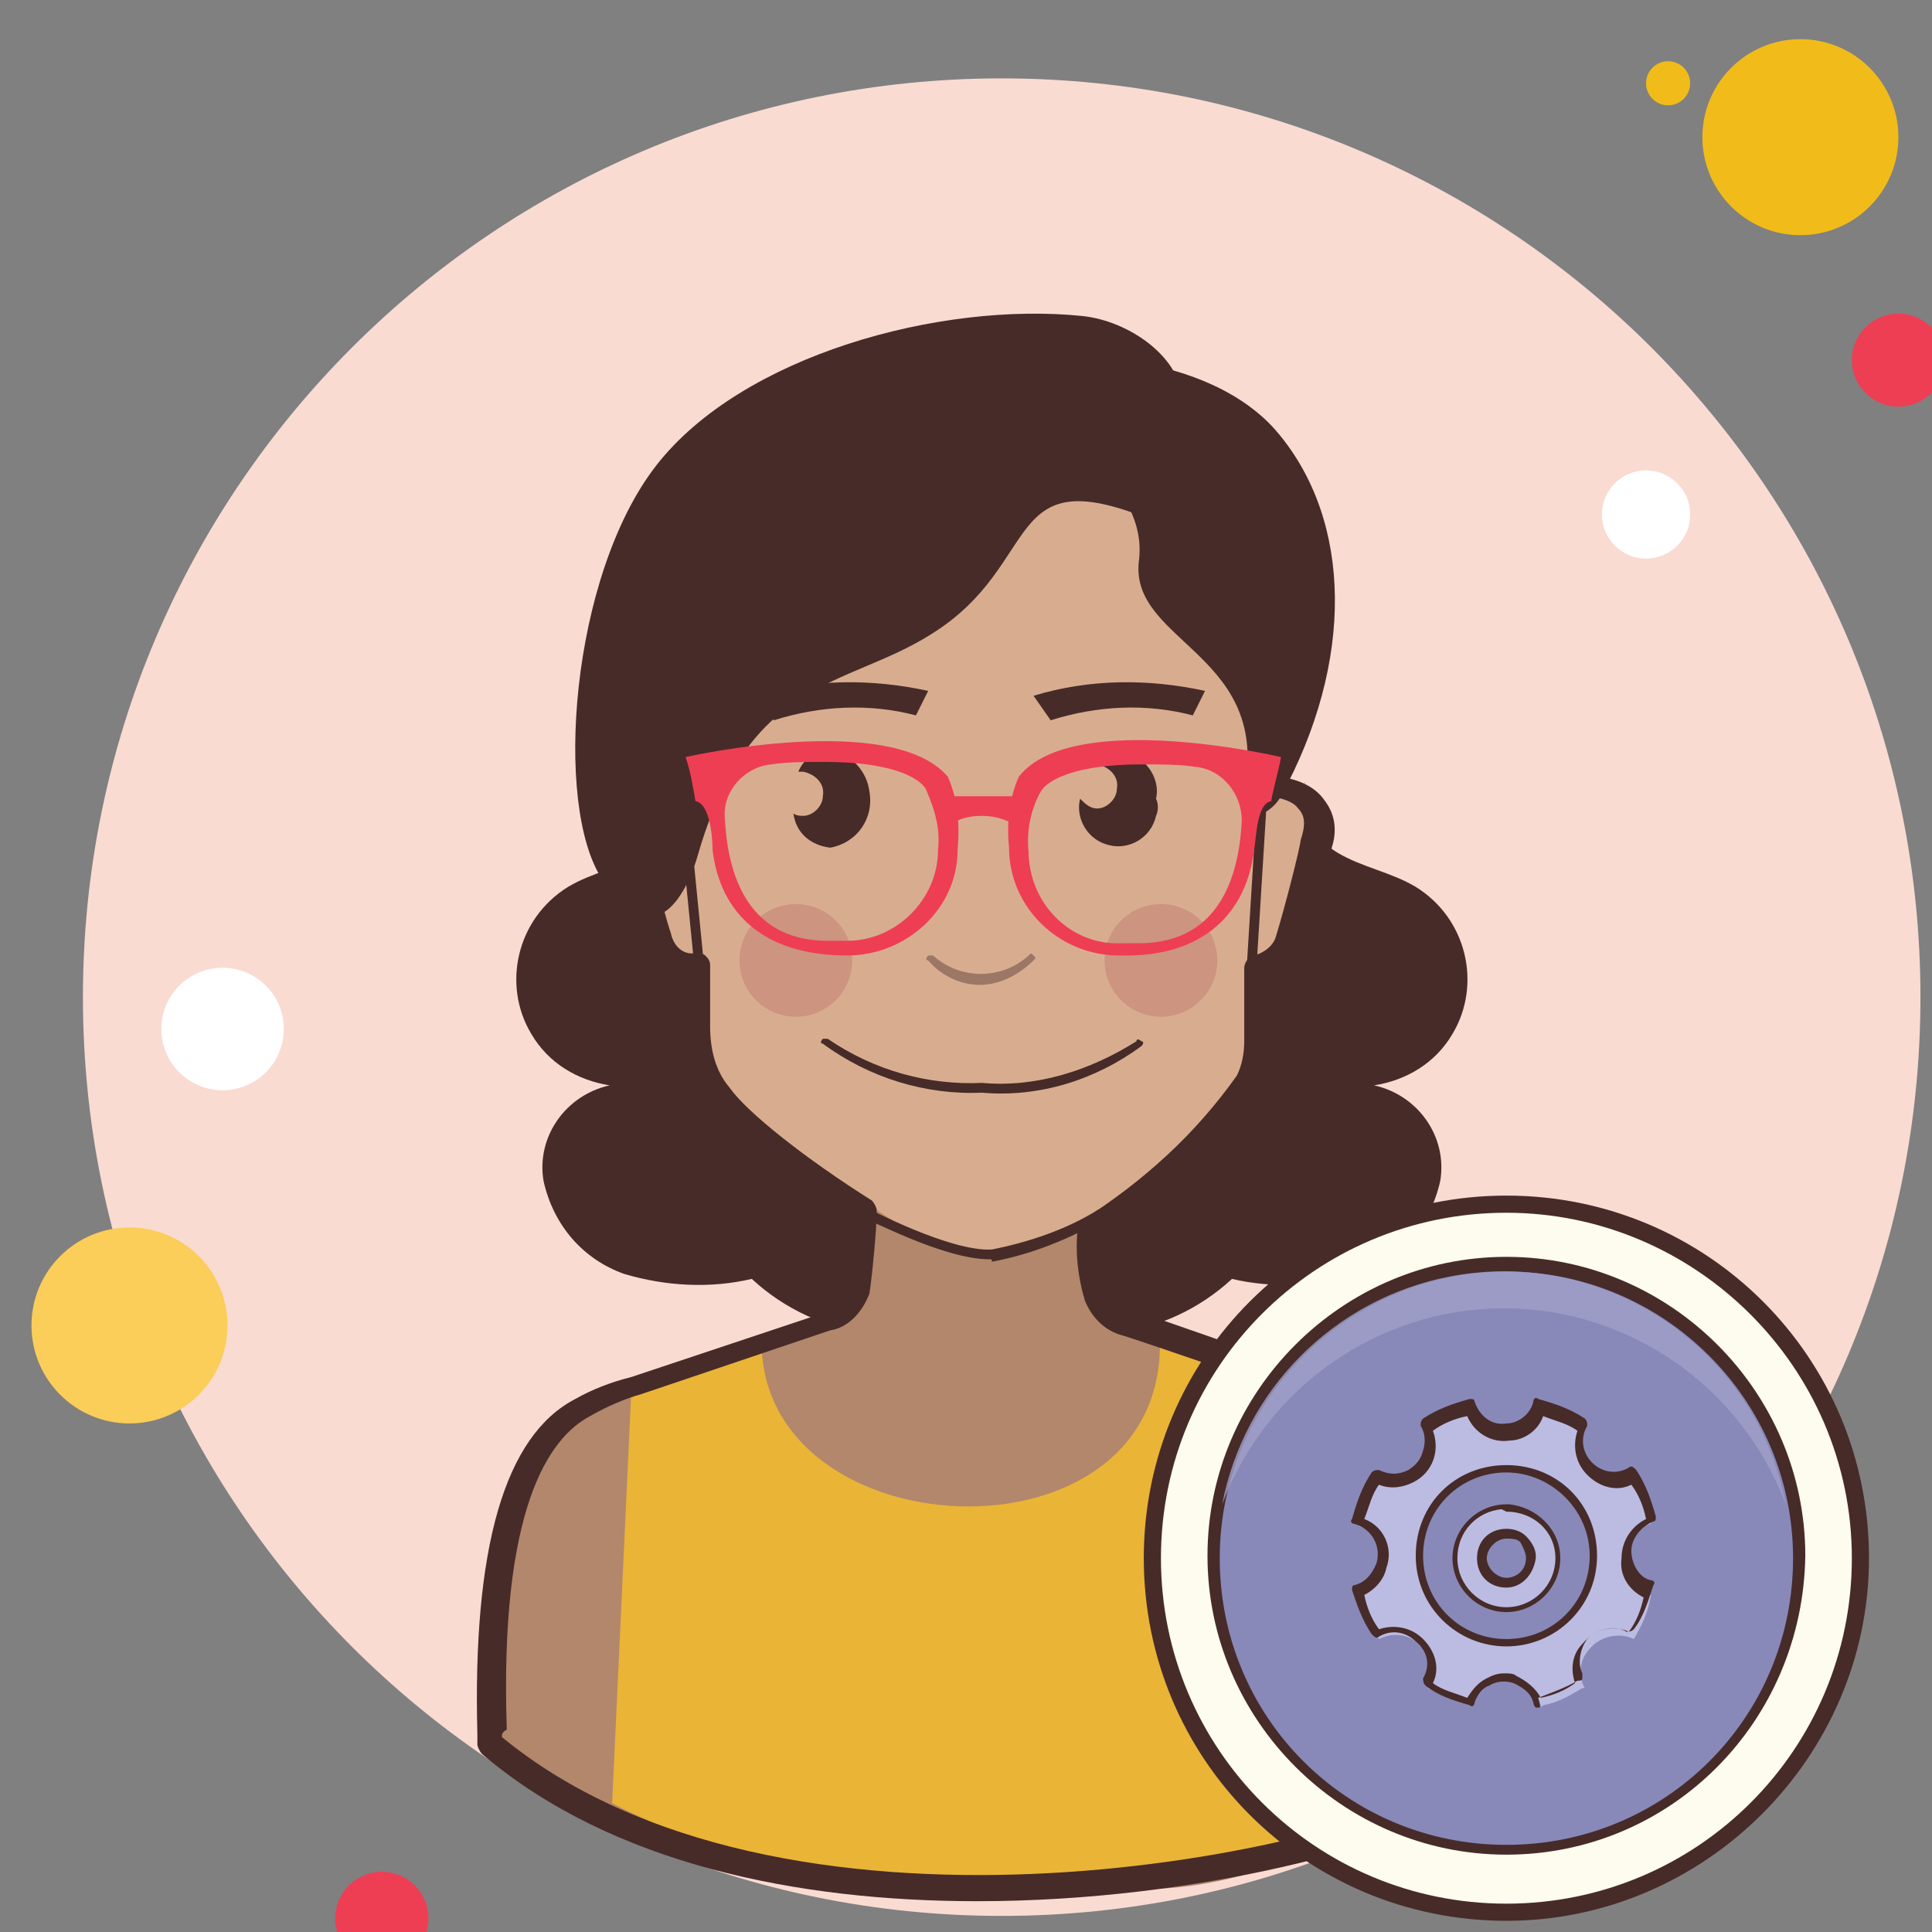 <?xml version="1.0" encoding="UTF-8" standalone="no"?>
<!DOCTYPE svg PUBLIC "-//W3C//DTD SVG 1.1//EN" "http://www.w3.org/Graphics/SVG/1.1/DTD/svg11.dtd">
<!-- Created with Vectornator (http://vectornator.io/) -->
<svg height="100%" stroke-miterlimit="10" style="fill-rule:nonzero;clip-rule:evenodd;stroke-linecap:round;stroke-linejoin:round;" version="1.1" viewBox="0 0 1024 1024" width="100%" xml:space="preserve" xmlns="http://www.w3.org/2000/svg" xmlns:vectornator="http://vectornator.io" xmlns:xlink="http://www.w3.org/1999/xlink">
<rect x="0" y="0" width="1024" height="1024" fill="#808080" stroke="none"/>
<defs/>
<clipPath id="ArtboardFrame">
<rect height="1024" width="1024" x="0" y="0"/>
</clipPath>
<g clip-path="url(#ArtboardFrame)" id="Layer-1" vectornator:layerName="Layer 1">
<path d="M150.433 602.525C143.974 602.519 138.735 607.754 138.735 614.212C138.735 620.671 143.974 625.905 150.433 625.9C156.892 625.905 162.131 620.671 162.131 614.212C162.131 607.754 156.892 602.519 150.433 602.525ZM917.889 283.077C912.868 283.077 908.799 287.146 908.799 292.167C908.799 297.187 912.868 301.257 917.889 301.257C922.909 301.257 926.979 297.187 926.979 292.167C926.979 287.146 922.909 283.077 917.889 283.077Z" fill="#ffffff" fill-rule="evenodd" opacity="1" stroke="none"/>
<path d="M884.126 32.453C877.671 32.453 872.439 37.685 872.439 44.14C872.439 50.594 877.671 55.827 884.126 55.827C890.58 55.827 895.813 50.594 895.813 44.14C895.813 37.685 890.58 32.453 884.126 32.453ZM156.926 702.515C150.471 702.515 145.239 707.748 145.239 714.202C145.239 720.657 150.471 725.89 156.926 725.89C163.38 725.89 168.613 720.657 168.613 714.202C168.613 707.748 163.38 702.515 156.926 702.515Z" fill="#f1bc19" fill-rule="evenodd" opacity="1" stroke="none"/>
<path d="M530.914 41.542C261.971 41.542 43.95 259.564 43.95 528.507C43.95 797.45 261.971 1015.47 530.914 1015.47C799.857 1015.47 1017.88 797.45 1017.88 528.507C1017.88 259.564 799.857 41.542 530.914 41.542Z" fill="#f9dbd2" fill-rule="evenodd" opacity="1" stroke="none"/>
<path d="M954.249 20.765C925.561 20.765 902.306 44.021 902.306 72.708C902.306 101.395 925.561 124.651 954.249 124.651C982.936 124.651 1006.19 101.395 1006.19 72.708C1006.19 44.021 982.936 20.765 954.249 20.765Z" fill="#f1bc19" fill-rule="evenodd" opacity="1" stroke="none"/>
<path d="M1006.19 166.205C992.565 166.205 981.519 177.252 981.519 190.878C981.519 204.505 992.565 215.551 1006.19 215.551C1019.82 215.551 1030.86 204.505 1030.86 190.878C1030.86 177.252 1019.82 166.205 1006.19 166.205Z" fill="#ee3e54" fill-rule="evenodd" opacity="1" stroke="none"/>
<path d="M889.32 846.657C875.694 846.657 864.647 857.703 864.647 871.33C864.647 884.956 875.694 896.002 889.32 896.002C902.946 896.002 913.993 884.956 913.993 871.33C913.993 857.703 902.946 846.657 889.32 846.657ZM68.623 650.572C39.936 650.572 16.68 673.828 16.68 702.515C16.68 731.203 39.936 754.458 68.623 754.458C97.31 754.458 120.566 731.203 120.566 702.515C120.566 673.828 97.31 650.572 68.623 650.572Z" fill="#fbcd59" fill-rule="evenodd" opacity="1" stroke="none"/>
<path d="M202.376 992.097C193.552 992.083 185.393 996.783 180.977 1004.42C176.561 1012.06 176.561 1021.48 180.977 1029.12C185.393 1036.76 193.552 1041.46 202.376 1041.44C211.2 1041.46 219.359 1036.76 223.775 1029.12C228.191 1021.48 228.191 1012.06 223.775 1004.42C219.359 996.783 211.2 992.083 202.376 992.097Z" fill="#ee3e54" fill-rule="evenodd" opacity="1" stroke="none"/>
<path d="M872.439 249.314C859.521 249.302 849.043 259.771 849.043 272.688C849.043 285.606 859.521 296.074 872.439 296.062C885.356 296.074 895.834 285.606 895.834 272.688C895.834 259.771 885.356 249.302 872.439 249.314ZM117.969 512.924C100.039 512.924 85.504 527.459 85.504 545.388C85.504 563.318 100.039 577.852 117.969 577.852C135.898 577.852 150.433 563.318 150.433 545.388C150.433 527.459 135.898 512.924 117.969 512.924Z" fill="#ffffff" fill-rule="evenodd" opacity="1" stroke="none"/>
<path d="M359.503 414.232C365.996 427.218 355.607 444.1 342.622 451.891C329.636 459.682 314.053 462.28 301.067 470.071C273.797 486.952 266.006 522.014 281.589 547.985C290.679 563.568 306.262 572.658 323.143 575.255C299.769 580.45 284.186 602.525 288.082 625.9C293.276 649.274 308.859 667.454 330.934 675.245C353.01 681.738 376.384 683.037 398.46 677.842C433.522 710.307 485.464 716.8 527.019 693.425" fill="#472b29" fill-rule="evenodd" opacity="1" stroke="none"/>
<path d="M691.937 414.232C685.444 427.218 695.833 444.1 708.819 451.891C721.804 459.682 737.387 462.28 750.373 470.071C777.643 486.952 785.434 522.014 769.851 547.985C760.761 563.568 745.179 572.658 728.297 575.255C751.671 580.45 767.254 602.525 763.359 625.9C758.164 649.274 742.581 667.454 720.506 675.245C698.43 681.738 675.056 683.037 652.98 677.842C617.919 710.307 565.976 716.8 524.422 693.425" fill="#472b29" fill-rule="evenodd" opacity="1" stroke="none"/>
<path d="M668.563 414.232C669.862 394.754 676.354 371.38 677.653 362.29L662.07 318.138C645.189 297.361 633.502 277.882 610.127 262.3C584.156 245.418 550.393 255.807 520.526 248.015C446.507 229.835 378.982 303.854 355.607 373.977C355.607 373.977 355.607 375.275 354.309 375.275C356.906 388.261 358.204 401.247 359.503 412.934C340.024 412.934 329.636 423.322 336.129 444.1C336.129 444.1 343.92 477.862 349.114 494.744C350.413 503.834 359.503 510.327 368.593 510.327C368.593 520.715 368.593 532.402 368.593 542.791C368.593 555.777 372.489 568.762 380.28 579.151C399.759 607.72 499.749 672.648 524.422 670.051C563.379 670.051 641.293 603.824 662.07 570.061C665.966 563.568 667.264 555.777 668.563 547.985C668.563 535 668.563 522.014 668.563 509.028C676.354 507.73 682.847 501.237 685.444 493.445C690.639 476.564 698.43 442.801 698.43 442.801C703.624 424.621 688.042 412.934 668.563 414.232Z" fill="#d8ad8f" fill-rule="evenodd" opacity="1" stroke="none"/>
<path d="M728.297 745.368L724.402 744.07L716.61 741.472C701.027 734.98 595.843 698.62 595.843 698.62C589.35 696.022 582.857 690.828 580.26 684.335C577.663 671.35 576.364 659.662 577.663 646.677C559.483 654.468 541.303 660.961 523.123 664.857C498.45 667.454 455.597 634.99 455.597 634.99C455.597 634.99 454.299 673.947 453 683.037C450.403 690.828 443.91 696.022 436.119 697.321L334.83 732.382C324.442 734.98 315.352 738.875 306.262 744.07C285.484 758.354 269.902 780.43 263.409 805.102L263.409 805.102C263.409 806.401 263.409 808.998 262.11 812.894C260.812 818.088 260.812 824.581 260.812 829.775C260.812 836.268 260.812 908.988 259.513 916.78C347.816 1007.68 471.18 1001.19 607.53 1001.19C667.264 1001.19 725.7 967.424 777.643 947.945C773.747 825.88 782.837 762.25 728.297 745.368Z" fill="#b2876b" fill-rule="evenodd" opacity="1" stroke="none"/>
<path d="M371.19 520.715C369.892 520.715 368.593 519.417 368.593 518.118L358.204 412.934C358.204 411.635 359.503 410.337 360.802 410.337C362.1 410.337 363.399 411.635 363.399 412.934L373.787 518.118C375.086 519.417 373.787 520.715 371.19 520.715C372.489 520.715 372.489 520.715 371.19 520.715ZM663.369 515.521C663.369 515.521 663.369 514.222 663.369 515.521C662.07 515.521 660.771 514.222 660.771 512.924L667.264 407.74C667.264 406.441 668.563 405.142 669.861 405.142C671.16 405.142 672.459 406.441 672.459 407.74L665.966 512.924C665.966 514.222 665.966 515.521 663.369 515.521Z" fill="#472b29" fill-rule="evenodd" opacity="1" stroke="none"/>
<path d="M403.654 709.008C401.057 825.88 629.606 833.671 614.023 699.918L677.653 721.994L697.132 980.41C697.132 980.41 469.882 1032.35 324.442 955.737L334.83 732.382L403.654 709.008Z" fill="#eab436" fill-rule="evenodd" opacity="1" stroke="none"/>
<path d="M517.929 1007.68C423.133 1007.68 324.442 988.201 255.617 929.765C254.319 928.467 253.02 925.87 253.02 924.571C253.02 923.272 253.02 921.974 253.02 919.377C250.423 820.685 267.304 760.951 304.963 741.472C314.053 736.278 324.441 732.382 334.83 729.785L436.119 696.022C442.611 694.724 446.507 690.828 447.806 685.634C449.104 680.44 450.403 659.662 451.701 649.274C421.834 629.795 386.773 605.122 376.384 588.241C367.294 576.554 363.399 562.27 364.697 547.985L364.697 522.014C355.607 519.417 347.816 511.625 345.219 502.535C340.024 486.952 332.233 453.19 332.233 451.891C327.039 437.607 330.934 428.517 334.83 423.322C337.427 419.427 343.92 414.232 355.607 412.934C355.607 410.337 355.607 409.038 355.607 406.441C351.711 398.65 350.413 392.157 349.114 383.067C349.114 298.66 424.431 229.835 516.63 229.835C608.829 229.835 684.146 298.66 684.146 383.067C684.146 392.157 681.549 399.948 677.653 407.74C677.653 409.038 677.653 410.337 677.653 411.635C688.041 412.934 697.131 416.83 702.326 424.621C706.221 429.815 710.117 438.905 704.923 451.891C703.624 459.682 695.833 489.55 691.937 502.535C690.639 510.327 684.146 518.118 676.354 520.715L676.354 551.881C676.354 560.971 673.757 568.762 669.861 576.554C646.487 607.72 619.217 633.691 586.753 655.767C586.753 666.155 586.753 675.245 589.35 685.634C590.649 689.53 595.843 693.425 601.037 694.724C606.231 696.022 706.221 731.084 721.804 737.577L732.193 741.472L732.193 741.472C781.539 757.055 782.837 803.804 785.434 886.912C785.434 905.092 786.733 924.571 788.031 946.647C788.031 949.244 786.733 951.841 785.434 951.841C743.88 977.812 634.8 1007.68 517.929 1007.68ZM266.006 920.675C412.744 1041.44 699.729 985.604 772.449 944.05C771.15 923.272 771.15 905.092 771.15 888.211C768.553 807.7 768.553 767.444 726.999 754.458L723.103 753.16L715.312 749.264C698.43 742.771 595.843 707.71 594.544 707.71C585.454 705.112 578.962 698.62 575.066 689.53C571.17 676.544 569.872 663.558 571.17 651.871C571.17 649.274 572.469 647.975 573.767 646.677C606.232 625.9 633.502 601.227 655.577 570.061C658.174 564.867 659.473 558.374 659.473 551.881L659.473 512.924C659.473 510.327 662.07 506.431 664.667 506.431C669.862 505.132 675.056 501.237 676.354 496.042C681.549 479.161 689.34 447.995 689.34 445.398C691.937 437.607 691.937 432.412 688.042 428.517C685.444 424.621 677.653 422.024 668.563 422.024C667.264 422.024 664.667 422.024 663.369 420.725C662.07 419.427 662.07 418.128 662.07 415.531C662.07 406.441 662.07 401.247 664.667 398.65C667.264 393.455 668.563 386.962 668.563 380.47C668.563 303.854 599.739 240.224 514.033 240.224C428.327 240.224 359.503 302.555 359.503 380.47C359.503 386.962 362.1 393.455 364.697 398.65C364.697 398.65 364.697 399.948 364.697 401.247C364.697 406.441 365.996 410.337 365.996 415.531C365.996 416.83 365.996 419.427 364.697 420.725C363.399 422.024 362.1 422.024 359.503 422.024C354.309 422.024 346.517 423.322 342.622 427.218C338.726 432.412 340.024 438.905 342.622 444.1C342.622 445.398 350.413 479.161 355.607 494.744C356.906 501.237 362.1 506.431 368.593 505.132C369.892 505.132 372.489 505.132 373.787 506.431C375.086 507.73 376.384 509.028 376.384 511.625L376.384 544.09C376.384 555.777 378.982 567.464 386.773 576.554C395.863 589.54 427.029 614.212 462.09 636.288C463.389 637.587 464.687 640.184 464.687 641.482C464.687 651.871 462.09 677.842 460.792 685.634C456.896 696.022 449.104 703.814 440.014 705.112L340.024 738.875C330.934 741.472 321.844 745.368 312.754 750.562C290.679 762.25 264.707 799.908 268.603 916.78C266.006 918.078 266.006 919.377 266.006 920.675Z" fill="#472b29" fill-rule="evenodd" opacity="1" stroke="none"/>
<path d="M524.421 667.454C499.749 667.454 459.493 645.378 456.896 645.378C455.597 644.08 454.299 642.781 455.597 641.482C456.896 640.184 458.194 638.885 459.493 640.184C459.493 640.184 503.644 663.558 525.72 662.26C545.199 658.364 564.677 651.871 581.559 641.482C582.857 640.184 585.454 641.482 585.454 642.781C586.753 644.08 585.454 646.677 584.156 646.677C565.976 657.065 546.497 664.857 525.72 668.752C525.72 667.454 525.72 667.454 524.421 667.454Z" fill="#472b29" fill-rule="evenodd" opacity="1" stroke="none"/>
<path d="M456.896 266.195C446.138 266.195 437.417 274.916 437.417 285.674C437.417 296.432 446.138 305.152 456.896 305.152C467.654 305.152 476.374 296.432 476.374 285.674C476.374 274.916 467.654 266.195 456.896 266.195Z" fill="#fbcd59" fill-rule="evenodd" opacity="1" stroke="none"/>
<path d="M358.204 436.308C358.204 433.711 358.204 431.114 358.204 427.218L337.427 431.114L345.219 470.071L353.01 468.772L347.816 438.905L358.204 436.308Z" fill="#033b55" fill-rule="evenodd" opacity="1" stroke="none"/>
<path d="M519.227 522.014C529.616 522.014 540.004 516.82 547.796 509.028C549.094 507.73 549.094 507.73 547.796 506.431L547.796 506.431L547.796 506.431C546.497 505.132 546.497 505.132 545.199 506.431L545.199 506.431C530.914 519.417 508.839 519.417 494.554 506.431L493.256 506.431L491.957 506.431C490.659 507.73 490.659 509.028 491.957 509.028C498.45 516.82 508.839 522.014 519.227 522.014Z" fill="#472b29" fill-rule="evenodd" opacity="0.41" stroke="none"/>
<path d="M485.464 379.171L491.957 366.185C462.09 359.692 430.924 359.692 401.057 368.782L410.147 381.768C434.82 373.977 460.792 372.678 485.464 379.171ZM632.203 379.171L638.696 366.185C608.829 359.692 577.663 359.692 547.796 368.782L556.886 381.768C581.559 373.977 607.53 372.678 632.203 379.171ZM440.014 397.351C432.223 397.351 425.73 402.545 423.133 409.038C424.431 409.038 424.431 409.038 425.73 409.038C432.223 410.337 437.417 415.531 436.119 422.024C436.119 427.218 430.924 432.412 425.73 432.412C424.431 432.412 421.834 432.412 420.536 431.114C421.834 441.502 429.626 447.995 440.014 449.294C454.299 446.697 463.389 433.711 460.791 419.427C459.493 409.038 451.702 399.948 440.014 397.351L440.014 397.351ZM593.246 397.351C586.753 397.351 581.559 401.247 577.663 406.441C578.962 406.441 580.26 405.142 581.559 405.142C588.052 406.441 593.246 411.635 591.947 418.128C591.947 423.322 586.753 428.517 581.559 428.517C577.663 428.517 575.066 425.92 572.469 423.322C569.872 433.711 576.364 445.398 588.052 447.995C598.44 450.592 610.127 444.1 612.724 432.412C614.023 429.815 614.023 425.92 612.724 423.322C615.321 411.635 606.232 399.948 593.246 397.351ZM604.933 554.478C606.231 553.18 606.231 551.881 604.933 551.881L604.933 551.881C603.634 550.582 602.336 550.582 602.336 551.881C577.663 567.464 549.094 576.554 520.526 573.957C491.957 575.255 463.389 567.464 438.716 550.582L437.417 550.582L436.119 550.582C434.82 551.881 434.82 553.18 436.119 553.18C460.791 571.36 490.659 580.45 520.526 579.151C550.393 581.748 580.26 572.658 604.933 554.478Z" fill="#472b29" fill-rule="evenodd" opacity="1" stroke="none"/>
<path d="M421.834 479.161C405.33 479.148 391.944 492.524 391.944 509.028C391.944 525.532 405.33 538.908 421.834 538.895C438.339 538.908 451.725 525.532 451.725 509.028C451.725 492.524 438.339 479.148 421.834 479.161ZM615.321 479.161C598.817 479.148 585.431 492.524 585.431 509.028C585.431 525.532 598.817 538.908 615.321 538.895C631.826 538.908 645.212 525.532 645.212 509.028C645.212 492.524 631.826 479.148 615.321 479.161Z" fill="#cd9480" fill-rule="evenodd" opacity="1" stroke="none"/>
<path d="M538.706 220.745C559.483 227.238 608.829 257.105 603.634 297.361C598.44 341.512 677.653 346.707 658.174 424.621C655.577 437.607 672.459 433.711 678.952 422.024C717.909 350.602 716.61 276.584 677.653 229.835C641.293 185.684 555.587 183.087 541.303 198.67C540.004 201.267 538.706 203.864 538.706 206.461C537.407 211.655 536.109 220.745 538.706 220.745Z" fill="#472b29" fill-rule="evenodd" opacity="1" stroke="none"/>
<path d="M627.009 214.252C627.009 189.58 598.44 170.101 573.767 167.504C498.45 159.712 393.266 188.281 347.816 246.717C302.366 305.152 293.276 427.218 319.247 466.175C347.816 509.028 364.697 471.37 369.892 453.19C397.162 358.394 447.806 364.887 493.256 336.318C554.289 298.66 529.616 241.522 612.724 276.584C634.8 286.972 627.009 236.328 627.009 214.252Z" fill="#472b29" fill-rule="evenodd" opacity="1" stroke="none"/>
<path d="M502.346 411.635C472.479 376.574 363.399 401.247 363.399 401.247C365.996 409.038 367.294 416.83 368.593 424.621C376.384 425.92 377.683 444.1 377.683 450.592C381.579 483.057 403.654 506.431 449.104 506.431C480.27 506.431 507.54 481.758 507.54 450.592L507.54 450.592C508.839 436.308 507.54 423.322 502.346 411.635ZM497.152 450.592C497.152 476.564 475.076 498.64 449.104 498.64L447.806 498.64L438.716 498.64C393.266 498.64 385.474 458.384 384.176 433.711C382.877 419.427 394.564 406.441 408.849 405.142C416.64 403.844 427.029 403.844 437.417 403.844C471.18 403.844 486.763 411.635 490.659 418.128C495.853 429.815 498.45 440.204 497.152 450.592ZM534.81 449.294C534.81 480.46 560.782 506.431 593.246 506.431L593.246 506.431C638.696 507.73 660.772 483.057 664.667 450.592C665.966 444.1 665.966 425.92 673.757 424.621C675.056 416.83 677.653 409.038 678.952 401.247C678.952 401.247 568.573 375.275 540.004 411.635C534.81 423.322 533.511 436.308 534.81 449.294ZM551.692 419.427C555.587 412.934 571.17 405.142 604.933 405.142C615.322 405.142 625.71 405.142 633.502 406.441C647.786 407.74 658.174 420.725 658.174 435.01C656.876 459.682 649.084 499.938 603.634 499.938L594.544 499.938C568.573 501.237 546.497 480.46 545.199 453.19L545.199 451.891C543.9 440.204 546.497 428.517 551.692 419.427Z" fill="#ee3e54" fill-rule="evenodd" opacity="1" stroke="none"/>
<path d="M541.303 438.905C534.81 435.01 528.317 432.412 520.526 432.412C514.033 432.412 507.54 433.711 501.047 438.905C498.45 433.711 497.152 428.517 494.554 422.024L546.497 422.024C545.199 428.517 542.602 433.711 541.303 438.905Z" fill="#ee3e54" fill-rule="evenodd" opacity="1" stroke="none"/>
<g opacity="1">
<path d="M798.42 638.885C695.146 638.885 611.426 722.605 611.426 825.88C611.426 929.154 695.146 1012.87 798.42 1012.87C901.694 1012.87 985.414 929.154 985.414 825.88C985.414 722.605 901.694 638.885 798.42 638.885Z" fill="#fdfcee" fill-rule="evenodd" opacity="1" stroke="none"/>
<path d="M798.42 1018.07C691.937 1018.07 606.231 932.362 606.231 825.88C606.231 719.397 691.937 633.691 798.42 633.691C904.903 633.691 990.609 719.397 990.609 825.88C990.609 931.064 903.604 1018.07 798.42 1018.07ZM798.42 642.781C697.131 642.781 615.321 724.591 615.321 825.88C615.321 927.168 697.131 1008.98 798.42 1008.98C899.709 1008.98 981.519 927.168 981.519 825.88C981.519 724.591 898.41 642.781 798.42 642.781Z" fill="#472b29" fill-rule="evenodd" opacity="1" stroke="none"/>
</g>
<g opacity="1">
<path d="M798.42 671.35C713.075 671.35 643.89 740.535 643.89 825.88C643.89 911.224 713.075 980.41 798.42 980.41C883.765 980.41 952.95 911.224 952.95 825.88C952.95 740.535 883.765 671.35 798.42 671.35Z" fill="#8889b9" fill-rule="evenodd" opacity="1" stroke="none"/>
<path d="M798.42 983.007C711.416 983.007 639.994 911.585 639.994 824.581C639.994 737.577 711.416 666.155 798.42 666.155C885.424 666.155 956.846 737.577 956.846 824.581C955.547 912.884 885.424 983.007 798.42 983.007ZM798.42 673.947C715.311 673.947 646.487 741.472 646.487 825.88C646.487 910.287 714.013 977.812 798.42 977.812C882.827 977.812 950.353 910.287 950.353 825.88C950.353 741.472 881.529 673.947 798.42 673.947Z" fill="#472b29" fill-rule="evenodd" opacity="1" stroke="none"/>
</g>
<path d="M797.121 693.425C863.349 693.425 923.083 734.98 946.457 797.311C930.874 714.202 850.363 660.961 768.553 676.544C707.52 688.231 659.473 736.278 647.786 797.311C671.16 734.98 730.894 693.425 797.121 693.425Z" fill="#a1a1ca" fill-rule="evenodd" opacity="0.79" stroke="none"/>
<g opacity="1">
<path d="M862.05 825.88C862.05 816.79 867.244 808.998 875.036 807.7C873.737 799.908 869.841 792.117 865.946 784.325C858.154 788.221 849.064 786.922 843.87 781.728C837.377 775.235 836.079 766.145 839.974 758.354C832.183 754.458 824.391 750.562 816.6 749.264C815.301 757.055 807.51 762.25 799.719 763.548C790.629 764.847 781.539 758.354 778.941 749.264C771.15 750.562 763.359 754.458 755.567 759.652C760.761 768.742 756.866 780.43 747.776 785.624C742.581 788.221 734.79 788.221 729.596 785.624C725.7 793.415 721.804 801.207 720.506 808.998C730.894 811.595 736.089 821.984 733.491 832.372C732.193 838.865 726.999 844.06 720.506 845.358C723.103 853.15 725.7 860.941 730.894 868.732C738.686 864.837 747.776 866.135 752.97 872.628C759.463 877.822 760.761 888.211 756.866 894.704C764.657 898.6 772.449 902.495 780.24 903.794L780.24 903.794C784.136 893.405 794.524 888.211 804.913 892.107C810.107 893.405 815.301 898.6 816.6 903.794C816.6 905.092 816.6 905.092 817.899 903.794C825.69 902.495 832.183 898.6 838.676 894.704L839.974 894.704C836.079 888.211 837.377 879.121 842.571 873.927C847.766 867.434 858.154 864.837 865.946 868.732C869.841 862.24 873.737 854.448 875.036 845.358C865.946 841.462 860.751 834.97 862.05 825.88ZM798.42 838.865C790.629 838.865 785.434 833.671 785.434 825.88C785.434 818.088 790.629 812.894 798.42 812.894C806.211 812.894 811.406 818.088 811.406 825.88C811.406 825.88 811.406 825.88 811.406 827.178C810.107 833.671 804.913 838.865 798.42 838.865Z" fill="#bcbce2" fill-rule="evenodd" opacity="1" stroke="none"/>
<path d="M815.301 905.092L814.003 905.092C814.003 905.092 812.704 903.794 812.704 902.495C811.406 897.301 807.51 894.704 802.316 892.107C798.42 890.808 793.226 890.808 789.33 893.405C785.434 894.704 782.837 898.6 781.539 902.495C781.539 903.794 780.24 905.092 778.941 903.794C769.851 901.197 762.06 898.6 755.567 893.405C754.269 892.107 754.269 890.808 754.269 889.51C758.164 883.017 756.866 875.225 750.373 870.031C745.179 864.837 737.387 863.538 730.894 867.434C729.596 868.732 728.297 867.434 726.999 866.135C721.804 858.344 719.207 850.552 716.61 842.761C716.61 841.462 716.61 840.164 717.909 840.164C723.103 838.865 726.999 834.97 729.596 828.477C732.193 819.387 726.999 810.297 717.909 807.7C716.61 807.7 715.311 806.401 716.61 805.102C719.207 796.012 721.804 788.221 726.999 780.43C728.297 779.131 729.596 779.131 730.894 779.131C736.089 781.728 741.283 781.728 746.477 779.131C750.373 776.534 752.97 773.937 754.269 768.742C755.567 764.847 755.567 759.652 752.97 755.757C752.97 754.458 752.97 753.16 754.269 751.861C762.06 746.667 769.851 744.07 778.941 741.472C780.24 741.472 781.539 741.472 781.539 742.771C784.136 750.562 790.629 755.757 798.42 754.458C804.913 754.458 811.406 749.264 812.704 742.771C812.704 741.472 814.003 740.174 815.301 741.472C824.391 744.07 832.183 746.667 839.974 751.861C841.273 753.16 841.273 754.458 841.273 755.757C837.377 762.25 838.676 770.041 843.87 775.235C849.064 780.43 856.856 781.728 863.349 777.832C864.647 776.534 865.946 777.832 867.244 779.131C872.439 786.922 875.036 794.714 877.633 803.804C877.633 805.102 877.633 806.401 876.334 806.401C869.841 808.998 864.647 815.491 864.647 821.984L864.647 821.984C864.647 828.477 868.543 836.268 875.036 837.567C876.334 837.567 877.633 838.865 876.334 840.164C873.737 847.955 871.14 857.045 865.946 863.538C864.647 864.837 863.349 864.837 862.05 864.837C855.557 860.941 846.467 863.538 841.273 868.732C837.377 873.927 836.079 881.718 838.676 886.912C838.676 888.211 838.676 888.211 838.676 889.51C838.676 890.808 837.377 890.808 836.079 890.808L836.079 890.808C829.586 894.704 821.794 897.301 815.301 899.898C816.6 905.092 816.6 905.092 815.301 905.092ZM797.121 886.912C799.719 886.912 802.316 886.912 803.614 888.211C808.809 890.808 814.003 894.704 816.6 899.898C823.093 898.6 829.586 896.002 834.78 892.107C832.183 884.315 833.481 876.524 838.676 871.33C845.169 863.538 854.259 860.941 863.349 864.837C867.244 859.642 869.841 853.15 871.14 846.657C863.349 842.761 858.154 834.97 859.453 825.88C859.453 816.79 864.647 808.998 872.439 805.102C871.14 798.61 868.543 792.117 864.647 786.922C856.856 790.818 847.766 788.221 841.273 781.728C834.78 775.235 833.481 766.145 836.079 758.354C830.884 754.458 824.391 753.16 817.899 750.562C815.301 758.354 807.51 763.548 799.719 763.548C790.629 764.847 781.539 759.652 777.643 750.562C771.15 751.861 764.657 754.458 759.463 758.354C763.359 768.742 759.463 780.43 749.074 785.624C743.88 788.221 737.387 789.52 730.894 786.922C726.999 792.117 725.7 798.61 723.103 805.102C733.491 808.998 738.686 820.685 734.79 831.074C733.491 837.567 728.297 842.761 723.103 845.358C724.401 851.851 726.999 858.344 730.894 863.538C738.686 860.941 747.776 862.24 754.269 868.732C760.761 875.225 763.359 884.315 759.463 892.107C764.657 896.002 771.15 897.301 777.643 899.898C780.24 896.002 782.837 892.107 788.031 889.51C790.629 888.211 793.226 886.912 797.121 886.912ZM798.42 841.462C789.33 841.462 782.837 834.97 782.837 825.88C782.837 816.79 789.33 810.297 798.42 810.297L798.42 810.297C802.316 810.297 806.211 811.595 808.809 814.192C811.406 816.79 814.003 820.685 814.003 824.581L814.003 825.88C812.704 834.97 806.212 841.462 798.42 841.462L798.42 841.462ZM798.42 815.491L798.42 815.491C793.226 815.491 788.031 820.685 788.031 825.88C788.031 831.074 793.226 836.268 798.42 836.268C803.614 836.268 808.809 832.372 808.809 825.88L808.809 825.88C808.809 823.282 807.51 820.685 806.211 818.088C804.913 815.491 801.017 815.491 798.42 815.491Z" fill="#472b29" fill-rule="evenodd" opacity="1" stroke="none"/>
</g>
<g opacity="1">
<path d="M798.42 871.33C772.449 871.33 752.97 850.552 752.97 824.581C752.97 798.61 773.747 779.131 799.719 779.131C825.69 779.131 845.169 799.908 845.169 824.581C845.169 849.254 823.093 871.33 798.42 871.33L798.42 871.33ZM798.42 798.61C784.136 798.61 771.15 810.297 771.15 825.88C771.15 841.462 782.837 853.15 798.42 853.15C812.704 853.15 825.69 841.462 825.69 825.88L825.69 825.88C824.391 810.297 812.704 798.61 798.42 798.61L798.42 798.61Z" fill="#8889b9" fill-rule="evenodd" opacity="1" stroke="none"/>
<path d="M798.42 872.628C772.449 872.628 750.373 851.851 750.373 824.581C750.373 797.311 771.15 776.534 798.42 776.534C825.69 776.534 846.467 797.311 846.467 824.581C846.467 851.851 824.391 872.628 798.42 872.628ZM798.42 780.43C773.747 780.43 754.269 799.908 754.269 824.581C754.269 849.254 773.747 868.732 798.42 868.732C823.093 868.732 842.571 849.254 842.571 824.581C842.571 799.908 821.794 780.43 798.42 780.43ZM798.42 854.448C782.837 854.448 769.851 841.462 769.851 825.88C769.851 810.297 782.837 797.311 798.42 797.311L799.719 797.311C814.003 798.61 826.989 810.297 826.989 825.88C826.989 841.462 814.003 854.448 798.42 854.448ZM795.823 799.908C782.837 801.207 772.449 811.595 772.449 825.88C772.449 840.164 784.136 851.851 798.42 851.851C812.704 851.851 824.391 840.164 824.391 825.88C824.391 811.595 812.704 801.207 798.42 801.207L795.823 799.908Z" fill="#472b29" fill-rule="evenodd" opacity="1" stroke="none"/>
</g>
</g>
</svg>
